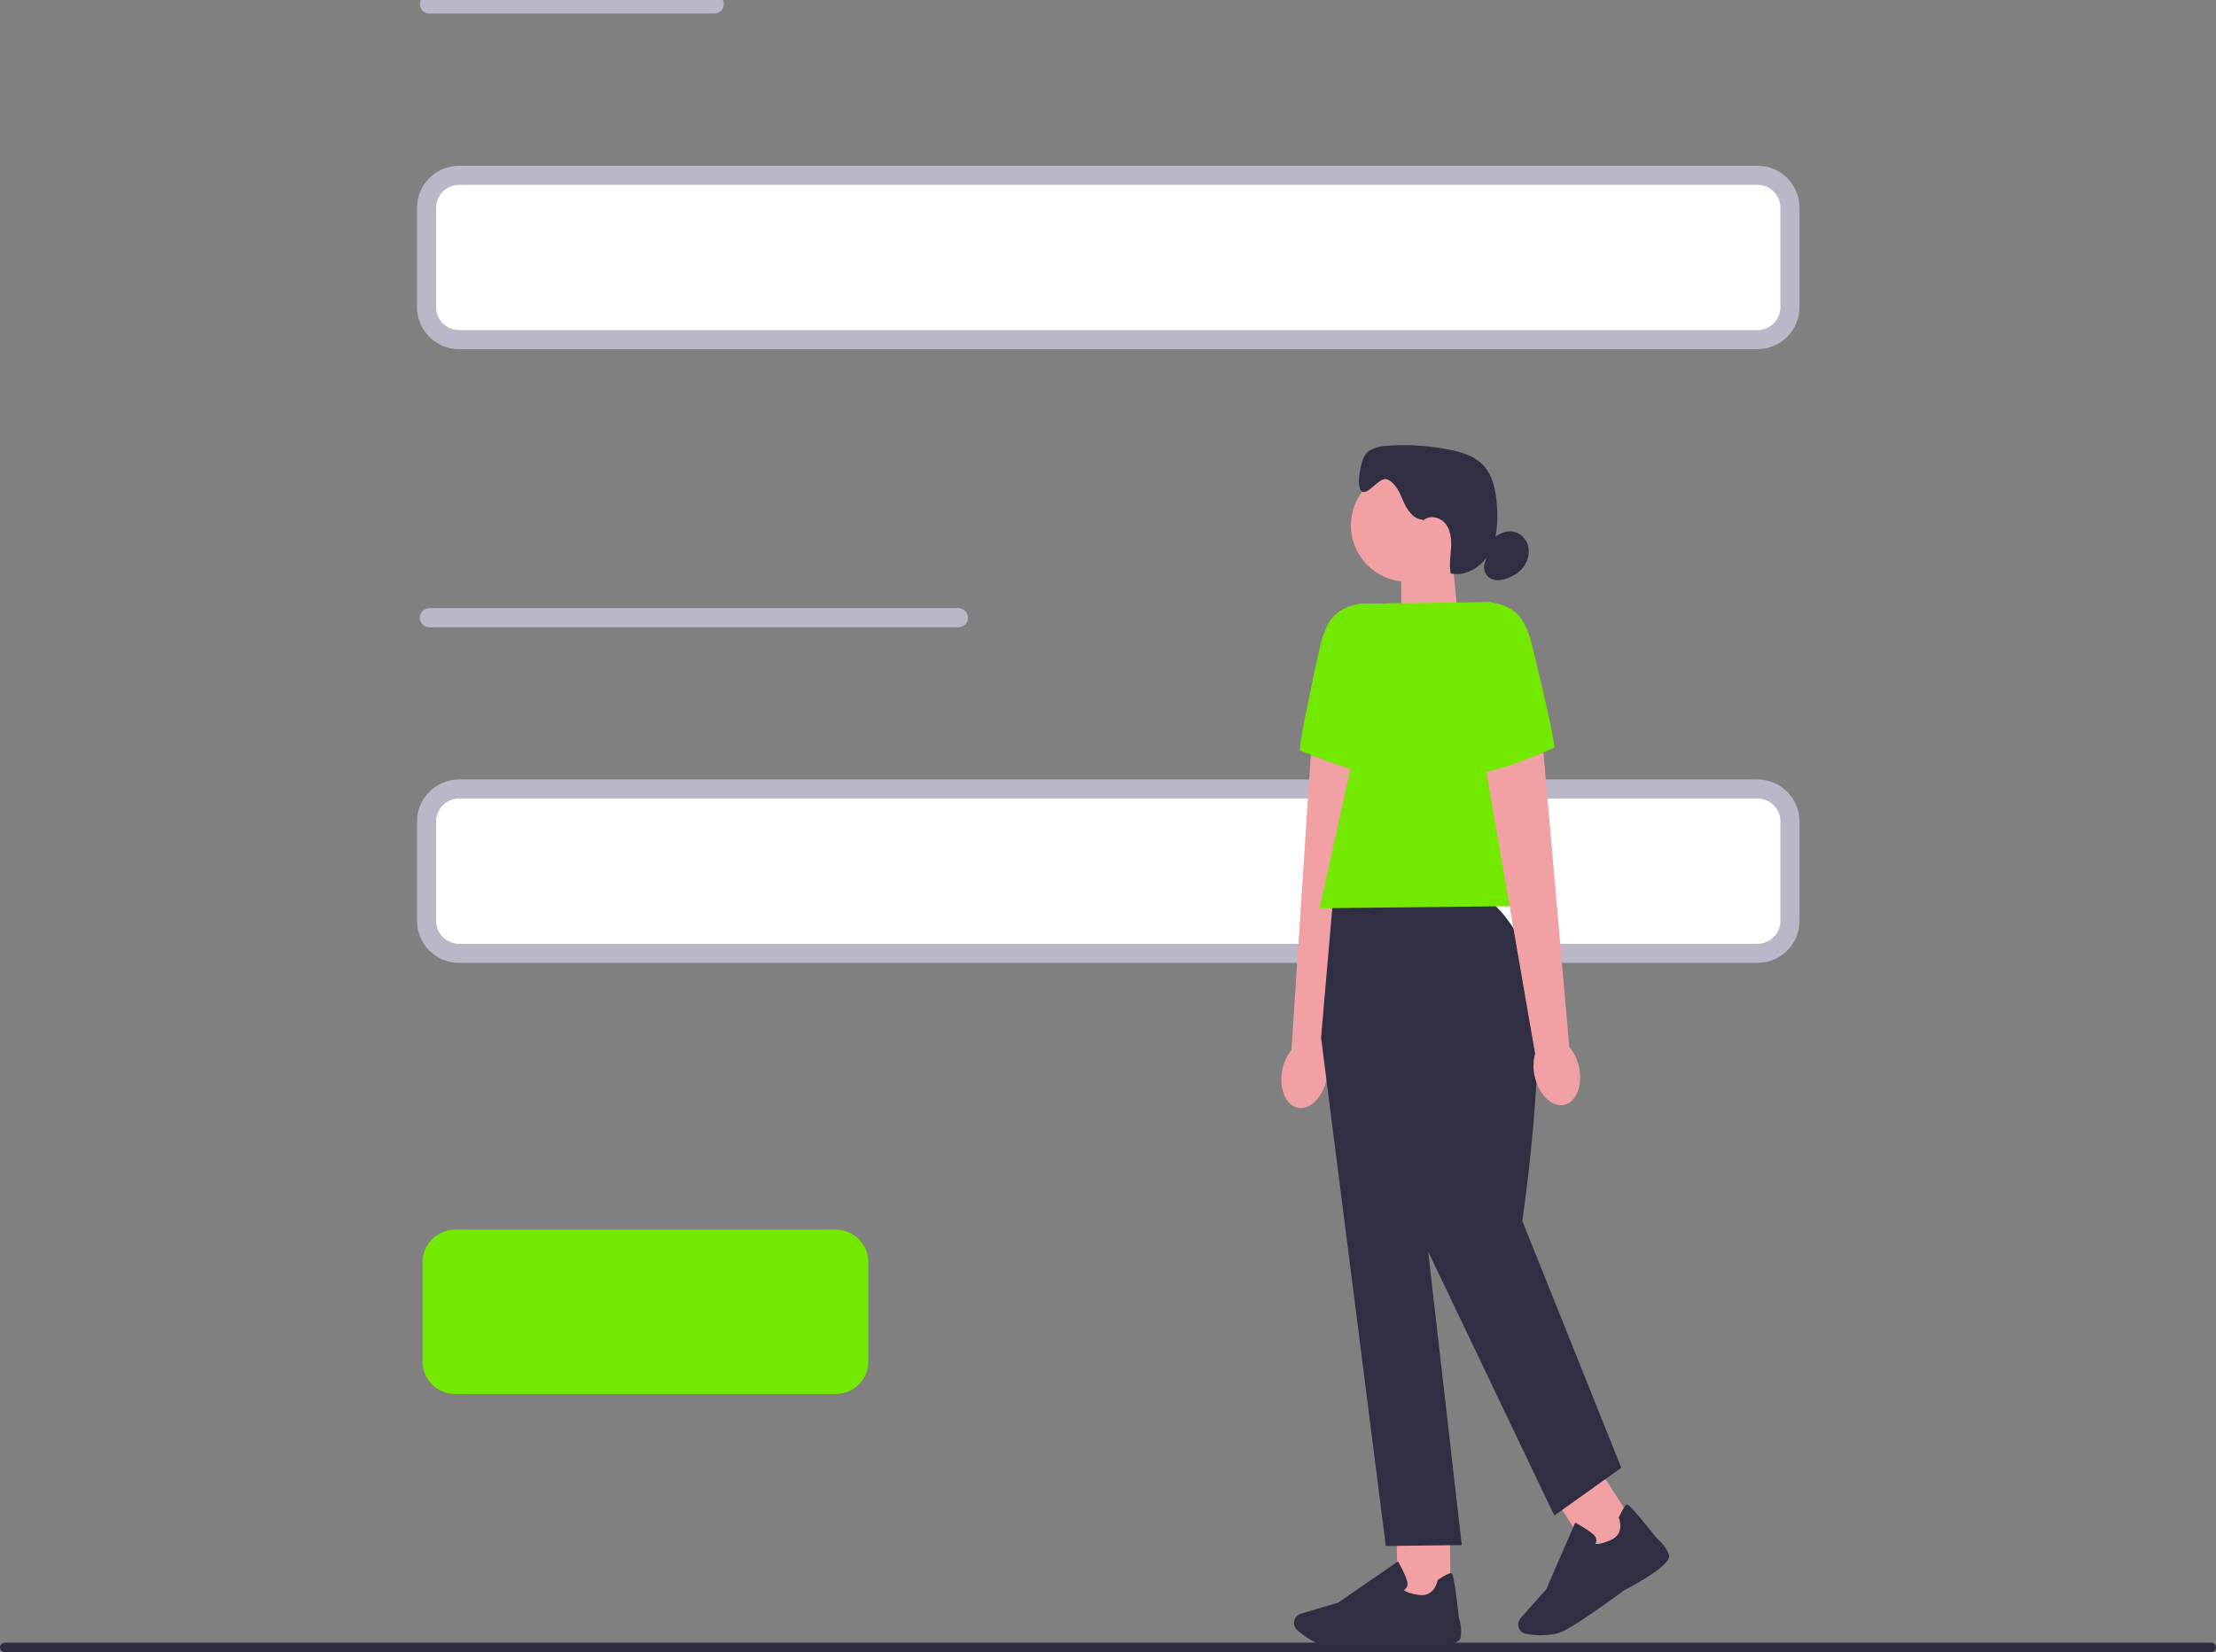 <svg width="232" height="173" viewBox="0 0 232 173" fill="none" xmlns="http://www.w3.org/2000/svg">
<rect x="0" y="0" width="232" height="173" fill="#808080" stroke="none"/>
<g clip-path="url(#clip0_21_80)">
<path d="M232 172.501C232 172.778 231.777 173 231.499 173H0.501C0.223 173 0 172.778 0 172.501C0 172.224 0.223 172.002 0.501 172.002H231.499C231.777 172.002 232 172.224 232 172.501Z" fill="#2E2E43"/>
<path d="M183.99 35.563H48.067C46.188 35.563 44.66 34.041 44.66 32.171V21.747C44.66 19.877 46.188 18.355 48.067 18.355H183.99C185.869 18.355 187.397 19.877 187.397 21.747V32.171C187.397 34.041 185.869 35.563 183.99 35.563Z" fill="white" stroke="#BAB7C9" stroke-width="2" stroke-linecap="round" stroke-linejoin="round"/>
<path d="M183.99 99.825H48.067C46.188 99.825 44.66 98.303 44.66 96.433V86.009C44.66 84.139 46.188 82.617 48.067 82.617H183.99C185.869 82.617 187.397 84.139 187.397 86.009V96.433C187.397 98.303 185.869 99.825 183.99 99.825Z" fill="white" stroke="#BAB7C9" stroke-width="2" stroke-linecap="round" stroke-linejoin="round"/>
<path d="M87.499 145.964H47.645C45.767 145.964 44.238 144.443 44.238 142.573V132.148C44.238 130.278 45.767 128.757 47.645 128.757H87.499C89.377 128.757 90.906 130.278 90.906 132.148V142.573C90.906 144.443 89.377 145.964 87.499 145.964Z" fill="#74E900"/>
<path d="M44.958 0.419H74.769" stroke="#BAB7C9" stroke-width="2" stroke-linecap="round" stroke-linejoin="round"/>
<path d="M44.958 64.682H100.335" stroke="#BAB7C9" stroke-width="2" stroke-linecap="round" stroke-linejoin="round"/>
<path d="M167.545 154.039L162.858 157.022L167.108 163.642L171.796 160.659L167.545 154.039Z" fill="#F1A1A4"/>
<path d="M152.678 65.058L146.756 67.07L146.664 58.559L152.052 58.499L152.678 65.058Z" fill="#F1A1A4"/>
<path d="M147.355 60.909C150.626 60.909 153.277 58.27 153.277 55.014C153.277 51.758 150.626 49.119 147.355 49.119C144.085 49.119 141.433 51.758 141.433 55.014C141.433 58.27 144.085 60.909 147.355 60.909Z" fill="#F1A1A4"/>
<path d="M148.976 54.413C147.986 54.394 147.322 53.406 146.926 52.498C146.53 51.594 146.123 50.55 145.202 50.183C144.447 49.883 143.147 51.973 142.545 51.429C141.92 50.86 142.491 47.889 143.144 47.353C143.797 46.818 144.693 46.703 145.535 46.652C147.598 46.535 149.672 46.676 151.7 47.076C152.952 47.321 154.247 47.699 155.157 48.589C156.313 49.718 156.624 51.437 156.723 53.044C156.827 54.69 156.747 56.415 155.96 57.868C155.171 59.318 153.501 60.398 151.88 60.049C151.708 59.176 151.861 58.281 151.916 57.389C151.971 56.502 151.891 55.544 151.339 54.843C150.787 54.141 149.623 53.874 148.997 54.508" fill="#2F2E43"/>
<path d="M156.283 56.374C156.87 55.936 157.573 55.566 158.302 55.648C159.092 55.732 159.764 56.374 159.975 57.136C160.185 57.898 159.966 58.741 159.488 59.372C159.01 60.003 158.291 60.422 157.526 60.637C157.083 60.762 156.6 60.814 156.173 60.637C155.548 60.376 155.203 59.59 155.441 58.956" fill="#2F2E43"/>
<path d="M134.246 112.065C133.875 114.005 134.615 115.767 135.905 115.999C137.192 116.23 138.539 114.842 138.914 112.903C139.075 112.13 139.039 111.33 138.81 110.571L143.365 80.169L137.228 79.092L135.208 109.929C134.714 110.561 134.383 111.292 134.246 112.073L134.246 112.065Z" fill="#F1A1A4"/>
<path d="M146.647 63.164L142.466 63.21C139.515 63.686 138.731 65.267 138.094 68.172C137.118 72.604 135.872 78.51 136.134 78.591C136.553 78.727 143.704 81.981 147.325 81.175L146.65 63.164L146.647 63.164Z" fill="#74E900"/>
<path d="M151.782 159.794L146.219 159.856L146.307 167.712L151.87 167.65L151.782 159.794Z" fill="#F1A1A4"/>
<path d="M140.928 172.53C140.34 172.538 139.824 172.53 139.43 172.497C137.949 172.38 136.531 171.308 135.812 170.683C135.49 170.403 135.383 169.946 135.544 169.554C135.659 169.274 135.894 169.059 136.189 168.969L140.083 167.816L146.36 163.498L146.431 163.623C146.459 163.67 147.093 164.777 147.309 165.528C147.391 165.813 147.374 166.05 147.254 166.235C147.172 166.363 147.057 166.439 146.964 166.485C147.079 166.602 147.44 166.842 148.549 167.005C150.162 167.244 150.487 165.574 150.498 165.503L150.509 165.446L150.555 165.413C151.318 164.91 151.785 164.684 151.949 164.731C152.053 164.758 152.219 164.809 152.728 169.336C152.774 169.478 153.107 170.517 152.9 171.518C152.676 172.606 147.907 172.282 146.956 172.209C146.929 172.212 143.365 172.505 140.922 172.53H140.93L140.928 172.53Z" fill="#2F2E43"/>
<path d="M161.47 171.224C160.816 171.232 160.215 171.159 159.786 171.088C159.365 171.017 159.032 170.688 158.961 170.269C158.906 169.967 158.996 169.665 159.196 169.437L161.885 166.406L164.913 159.437L165.041 159.505C165.088 159.529 166.214 160.136 166.798 160.658C167.02 160.857 167.132 161.066 167.132 161.289C167.132 161.442 167.074 161.567 167.017 161.651C167.178 161.689 167.61 161.7 168.637 161.257C170.132 160.609 169.52 159.021 169.493 158.958L169.471 158.904L169.496 158.855C169.875 158.028 170.154 157.587 170.315 157.538C170.419 157.511 170.586 157.459 173.425 161.034C173.54 161.129 174.376 161.833 174.731 162.791C175.117 163.833 170.906 166.069 170.053 166.507C170.028 166.529 165.626 169.785 163.817 170.718C163.098 171.088 162.243 171.21 161.464 171.216L161.472 171.224L161.47 171.224Z" fill="#2F2E43"/>
<path d="M155.135 94.034L139.559 94.206L138.307 108.645L145.087 161.877L153.039 161.787L149.517 131.039L162.727 158.691L169.739 153.686L159.376 127.848C159.376 127.848 162.724 105.204 159.833 99.606C156.944 94.007 155.138 94.026 155.138 94.026V94.034L155.135 94.034Z" fill="#2F2E43"/>
<path d="M162.891 94.829L138.151 95.104L145.218 63.183L155.999 63.061L162.891 94.829Z" fill="#74E900"/>
<path d="M165.306 111.722C165.722 113.656 165.019 115.433 163.738 115.691C162.453 115.952 161.076 114.595 160.663 112.661C160.486 111.891 160.502 111.091 160.713 110.327L155.477 80.03L161.587 78.817L164.295 109.606C164.803 110.226 165.15 110.952 165.306 111.728V111.722Z" fill="#F1A1A4"/>
<path d="M151.82 63.107L156.001 63.061C158.961 63.474 159.781 65.036 160.486 67.927C161.56 72.337 162.934 78.21 162.677 78.3C162.259 78.442 155.187 81.853 151.55 81.129L151.826 63.107L151.82 63.107Z" fill="#74E900"/>
</g>
<defs>
<clipPath id="clip0_21_80">
<rect width="232" height="173" fill="white"/>
</clipPath>
</defs>
</svg>
